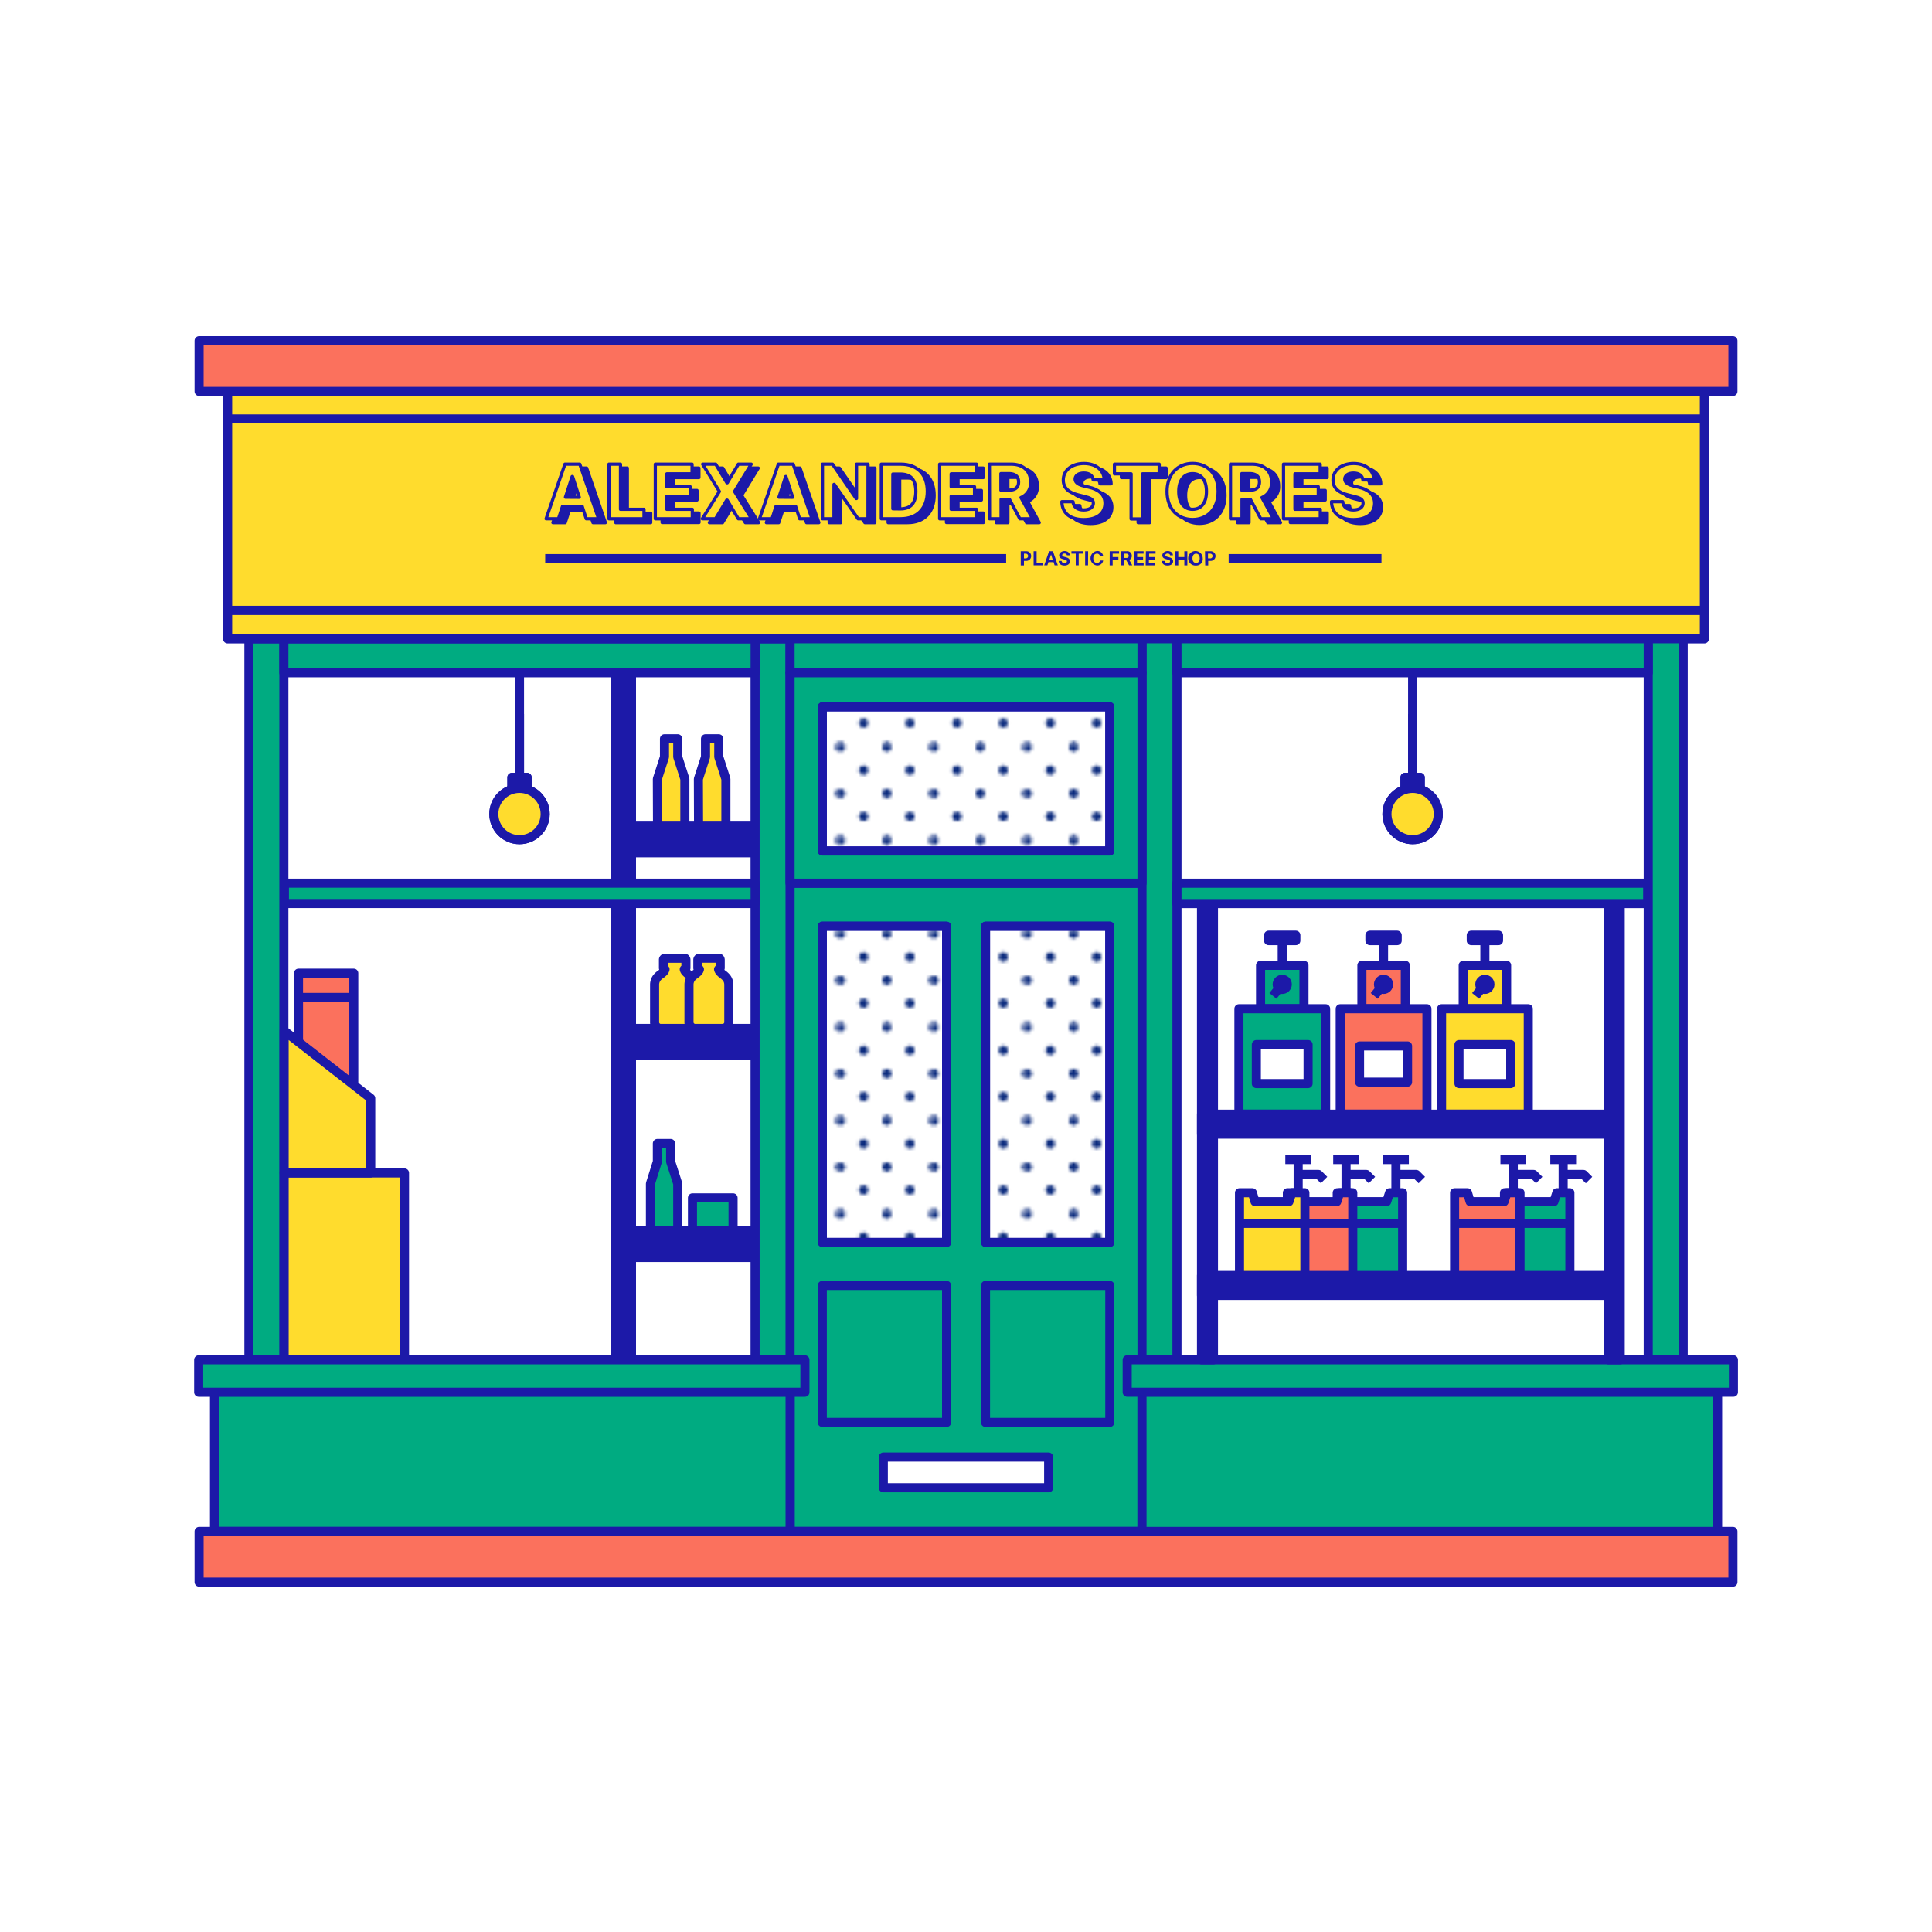 <?xml version="1.0" encoding="UTF-8"?>
<svg xmlns="http://www.w3.org/2000/svg" xmlns:xlink="http://www.w3.org/1999/xlink" id="Layer_1" data-name="Layer 1" viewBox="0 0 600 600">
  <defs>
    <pattern id="Blue_dots_2" data-name="Blue dots 2" width="28.8" height="28.8" patternUnits="userSpaceOnUse" viewBox="0 0 28.8 28.8">
      <rect width="28.8" height="28.8" fill="none"></rect>
      <g>
        <path d="M28.8,30.24a1.44,1.44,0,1,0-1.44-1.44A1.44,1.44,0,0,0,28.8,30.24Z" fill="#0a2a7d"></path>
        <path d="M14.4,30.24A1.44,1.44,0,1,0,13,28.8,1.44,1.44,0,0,0,14.4,30.24Z" fill="#0a2a7d"></path>
        <path d="M28.8,15.84a1.44,1.44,0,1,0-1.44-1.44A1.44,1.44,0,0,0,28.8,15.84Z" fill="#0a2a7d"></path>
        <path d="M14.4,15.84A1.44,1.44,0,1,0,13,14.4,1.44,1.44,0,0,0,14.4,15.84Z" fill="#0a2a7d"></path>
        <path d="M7.2,23A1.44,1.44,0,1,0,5.76,21.6,1.44,1.44,0,0,0,7.2,23Z" fill="#0a2a7d"></path>
        <path d="M21.6,23a1.44,1.44,0,1,0-1.44-1.44A1.44,1.44,0,0,0,21.6,23Z" fill="#0a2a7d"></path>
        <path d="M7.2,8.64A1.44,1.44,0,1,0,5.76,7.2,1.44,1.44,0,0,0,7.2,8.64Z" fill="#0a2a7d"></path>
        <path d="M21.6,8.64A1.44,1.44,0,1,0,20.16,7.2,1.44,1.44,0,0,0,21.6,8.64Z" fill="#0a2a7d"></path>
      </g>
      <g>
        <path d="M0,30.24A1.44,1.44,0,0,0,1.44,28.8,1.45,1.45,0,0,0,0,27.36,1.44,1.44,0,0,0-1.44,28.8,1.43,1.43,0,0,0,0,30.24Z" fill="#0a2a7d"></path>
        <path d="M0,15.84A1.44,1.44,0,0,0,1.44,14.4,1.45,1.45,0,0,0,0,13,1.44,1.44,0,0,0-1.44,14.4,1.43,1.43,0,0,0,0,15.84Z" fill="#0a2a7d"></path>
      </g>
      <g>
        <path d="M28.8,1.44A1.45,1.45,0,0,0,30.24,0,1.45,1.45,0,0,0,28.8-1.44,1.44,1.44,0,0,0,27.36,0,1.44,1.44,0,0,0,28.8,1.44Z" fill="#0a2a7d"></path>
        <path d="M14.4,1.44A1.45,1.45,0,0,0,15.84,0,1.45,1.45,0,0,0,14.4-1.44,1.44,1.44,0,0,0,13,0,1.44,1.44,0,0,0,14.4,1.44Z" fill="#0a2a7d"></path>
      </g>
      <path d="M0,1.44A1.45,1.45,0,0,0,1.44,0,1.45,1.45,0,0,0,0-1.44,1.44,1.44,0,0,0-1.44,0,1.44,1.44,0,0,0,0,1.44Z" fill="#0a2a7d"></path>
    </pattern>
  </defs>
  <rect x="82.73" y="203.66" width="157.65" height="223.69" fill="#fff"></rect>
  <rect x="359.79" y="203.66" width="157.65" height="223.69" fill="#fff"></rect>
  <g>
    <rect x="191.16" y="382.24" width="42.35" height="8.29" fill="#1c19a8" stroke="#1c19a8" stroke-linejoin="round" stroke-width="2.82"></rect>
    <rect x="191.16" y="319.4" width="42.35" height="8.29" fill="#1c19a8" stroke="#1c19a8" stroke-linejoin="round" stroke-width="2.82"></rect>
    <rect x="191.16" y="256.56" width="42.35" height="8.29" fill="#1c19a8" stroke="#1c19a8" stroke-linejoin="round" stroke-width="2.82"></rect>
    <rect x="191.16" y="208.94" width="4.95" height="213.22" fill="#1c19a8" stroke="#1c19a8" stroke-linejoin="round" stroke-width="2.82"></rect>
    <path d="M206.39,297.6a.46.46,0,0,0-.35.49v2.45a.45.45,0,0,0,.39.49h.1a1.64,1.64,0,0,1-.34.67,5.37,5.37,0,0,1-1.05.91,5.36,5.36,0,0,0-1.21,1.14,3.59,3.59,0,0,0-.64,2.05h0v11.42A2,2,0,0,0,205,319.4h9a2,2,0,0,0,1.68-2.17v-11.4h0a3.52,3.52,0,0,0-.63-2.05,5.21,5.21,0,0,0-1.21-1.15,6.06,6.06,0,0,1-1-.92,1.74,1.74,0,0,1-.34-.68h.13a.45.45,0,0,0,.39-.49V298.1a.52.52,0,0,0-.11-.36.35.35,0,0,0-.27-.14h-6.16a0,0,0,0,0,0,0Z" fill="#ffdc2d" stroke="#1c19a8" stroke-linejoin="round" stroke-width="2.82" fill-rule="evenodd"></path>
    <path d="M217.07,297.6a.46.46,0,0,0-.35.49v2.45a.45.45,0,0,0,.39.49h.1a1.64,1.64,0,0,1-.34.67,5.68,5.68,0,0,1-1.05.91,5.36,5.36,0,0,0-1.21,1.14,3.52,3.52,0,0,0-.64,2.05h0v11.42a2,2,0,0,0,1.68,2.17h9a2,2,0,0,0,1.69-2.17v-11.4h0a3.52,3.52,0,0,0-.63-2.05,5.42,5.42,0,0,0-1.21-1.15,6.06,6.06,0,0,1-1-.92,1.74,1.74,0,0,1-.34-.68h.13a.45.45,0,0,0,.38-.49l0-2.44a.64.64,0,0,0-.11-.36.35.35,0,0,0-.28-.14h-6.15s0,0,0,0Z" fill="#ffdc2d" stroke="#1c19a8" stroke-linejoin="round" stroke-width="2.82" fill-rule="evenodd"></path>
    <path d="M204.2,256.56h8.49l0-14.64-2.21-6.85v-5.63h-4.12v5.63l-2.21,6.85Z" fill="#ffdc2d" stroke="#1c19a8" stroke-linejoin="round" stroke-width="2.82"></path>
    <path d="M216.94,256.56h8.49l0-14.64-2.21-6.85v-5.63h-4.12v5.63l-2.21,6.85Z" fill="#ffdc2d" stroke="#1c19a8" stroke-linejoin="round" stroke-width="2.82"></path>
    <path d="M202,382.24h8.48l0-14.64-2.21-6.85v-5.63h-4.12v5.63L202,367.6Z" fill="#00ab81" stroke="#1c19a8" stroke-linejoin="round" stroke-width="2.82"></path>
    <rect x="215.05" y="372.01" width="12.61" height="10.23" fill="#00ab81" stroke="#1c19a8" stroke-linejoin="round" stroke-width="2.82"></rect>
  </g>
  <rect x="245.28" y="274.28" width="109.91" height="201.32" fill="#00ab81" stroke="#1c19a8" stroke-linejoin="round" stroke-width="2.82"></rect>
  <rect x="77.3" y="198.38" width="10.86" height="280.96" transform="translate(165.46 677.71) rotate(-180)" fill="#00ab81" stroke="#1c19a8" stroke-linejoin="round" stroke-width="2.82"></rect>
  <rect x="234.51" y="198.38" width="10.86" height="280.96" transform="translate(479.87 677.71) rotate(-180)" fill="#00ab81" stroke="#1c19a8" stroke-linejoin="round" stroke-width="2.82"></rect>
  <rect x="66.6" y="432.3" width="178.76" height="43.31" transform="translate(311.97 907.9) rotate(-180)" fill="#00ab81" stroke="#1c19a8" stroke-linejoin="round" stroke-width="2.82"></rect>
  <rect x="61.7" y="422.31" width="188.27" height="10.07" transform="translate(311.67 854.7) rotate(-180)" fill="#00ab81" stroke="#1c19a8" stroke-linejoin="round" stroke-width="2.82"></rect>
  <rect x="88.16" y="198.38" width="146.35" height="10.56" transform="translate(322.67 407.32) rotate(-180)" fill="#00ab81" stroke="#1c19a8" stroke-linejoin="round" stroke-width="2.82"></rect>
  <rect x="88.33" y="274.28" width="146.18" height="6.34" transform="translate(322.84 554.89) rotate(-180)" fill="#00ab81" stroke="#1c19a8" stroke-linejoin="round" stroke-width="2.82"></rect>
  <rect x="70.69" y="121.56" width="458.62" height="8.87" fill="#ffdc2d" stroke="#1c19a8" stroke-linejoin="round" stroke-width="2.82"></rect>
  <rect x="70.69" y="189.55" width="458.62" height="8.87" fill="#ffdc2d" stroke="#1c19a8" stroke-linejoin="round" stroke-width="2.82"></rect>
  <rect x="70.69" y="130.11" width="458.62" height="59.44" fill="#ffdc2d" stroke="#1c19a8" stroke-linejoin="round" stroke-width="2.82"></rect>
  <rect x="61.83" y="105.81" width="476.35" height="15.75" fill="#fb715d" stroke="#1c19a8" stroke-linejoin="round" stroke-width="2.82"></rect>
  <rect x="511.87" y="198.38" width="10.86" height="280.96" fill="#00ab81" stroke="#1c19a8" stroke-linejoin="round" stroke-width="2.82"></rect>
  <rect x="354.66" y="198.38" width="10.86" height="280.96" fill="#00ab81" stroke="#1c19a8" stroke-linejoin="round" stroke-width="2.82"></rect>
  <rect x="61.83" y="475.6" width="476.35" height="15.75" fill="#fb715d" stroke="#1c19a8" stroke-linejoin="round" stroke-width="2.82"></rect>
  <rect x="354.66" y="432.3" width="178.76" height="43.31" fill="#00ab81" stroke="#1c19a8" stroke-linejoin="round" stroke-width="2.82"></rect>
  <rect x="350.06" y="422.31" width="188.27" height="10.07" fill="#00ab81" stroke="#1c19a8" stroke-linejoin="round" stroke-width="2.82"></rect>
  <rect x="365.52" y="198.38" width="146.35" height="10.56" fill="#00ab81" stroke="#1c19a8" stroke-linejoin="round" stroke-width="2.82"></rect>
  <rect x="365.52" y="274.28" width="146.18" height="6.34" fill="#00ab81" stroke="#1c19a8" stroke-linejoin="round" stroke-width="2.82"></rect>
  <rect x="245.37" y="198.38" width="109.3" height="10.56" transform="translate(600.03 407.32) rotate(-180)" fill="#00ab81" stroke="#1c19a8" stroke-linejoin="round" stroke-width="2.82"></rect>
  <rect x="245.37" y="208.94" width="109.3" height="65.34" transform="translate(600.03 483.22) rotate(-180)" fill="#00ab81" stroke="#1c19a8" stroke-linejoin="round" stroke-width="2.82"></rect>
  <rect x="277.63" y="197.24" width="44.77" height="89.3" transform="translate(541.91 -58.12) rotate(90)" fill="#fff" stroke="#1c19a8" stroke-linejoin="round" stroke-width="2.82"></rect>
  <g>
    <rect x="255.37" y="287.65" width="38.6" height="98.2" fill="#fff" stroke="#1c19a8" stroke-linejoin="round" stroke-width="2.82"></rect>
    <rect x="306.06" y="287.65" width="38.6" height="98.2" fill="#fff" stroke="#1c19a8" stroke-linejoin="round" stroke-width="2.82"></rect>
  </g>
  <g>
    <rect x="255.37" y="399.21" width="38.6" height="42.54" fill="#00ab81" stroke="#1c19a8" stroke-linejoin="round" stroke-width="2.82"></rect>
    <rect x="306.06" y="399.21" width="38.6" height="42.54" fill="#00ab81" stroke="#1c19a8" stroke-linejoin="round" stroke-width="2.82"></rect>
  </g>
  <rect x="274.32" y="452.52" width="51.35" height="9.52" fill="#fff" stroke="#1c19a8" stroke-linejoin="round" stroke-width="2.82"></rect>
  <g>
    <line x1="438.7" y1="208.94" x2="438.7" y2="243.8" fill="#1c19a8" stroke="#1c19a8" stroke-linejoin="round" stroke-width="2.82"></line>
    <rect x="436.33" y="241.43" width="4.73" height="4.73" fill="#1c19a8" stroke="#1c19a8" stroke-linejoin="round" stroke-width="2.82"></rect>
    <circle cx="438.7" cy="252.8" r="7.97" fill="#ffdc2d" stroke="#1c19a8" stroke-linejoin="round" stroke-width="2.82"></circle>
    <line x1="438.7" y1="221.74" x2="438.7" y2="243.8" fill="#1c19a8" stroke="#1c19a8" stroke-linejoin="round" stroke-width="2.82"></line>
    <rect x="436.33" y="241.43" width="4.73" height="4.73" fill="#1c19a8" stroke="#1c19a8" stroke-linejoin="round" stroke-width="2.82"></rect>
    <circle cx="438.7" cy="252.8" r="7.97" fill="#ffdc2d" stroke="#1c19a8" stroke-linejoin="round" stroke-width="2.82"></circle>
  </g>
  <g>
    <line x1="161.33" y1="208.94" x2="161.33" y2="243.8" fill="#1c19a8" stroke="#1c19a8" stroke-linejoin="round" stroke-width="2.82"></line>
    <rect x="158.97" y="241.43" width="4.73" height="4.73" fill="#1c19a8" stroke="#1c19a8" stroke-linejoin="round" stroke-width="2.82"></rect>
    <circle cx="161.33" cy="252.8" r="7.97" fill="#ffdc2d" stroke="#1c19a8" stroke-linejoin="round" stroke-width="2.82"></circle>
    <line x1="161.33" y1="221.74" x2="161.33" y2="243.8" fill="#1c19a8" stroke="#1c19a8" stroke-linejoin="round" stroke-width="2.82"></line>
    <rect x="158.97" y="241.43" width="4.73" height="4.73" fill="#1c19a8" stroke="#1c19a8" stroke-linejoin="round" stroke-width="2.82"></rect>
    <circle cx="161.33" cy="252.8" r="7.97" fill="#ffdc2d" stroke="#1c19a8" stroke-linejoin="round" stroke-width="2.82"></circle>
  </g>
  <g>
    <g>
      <rect x="391.48" y="299.79" width="13.48" height="13.48" fill="#00ab81" stroke="#1c19a8" stroke-linejoin="round" stroke-width="2.82"></rect>
      <rect x="393.97" y="290.44" width="8.47" height="1.68" fill="#fb715d" stroke="#1c19a8" stroke-linejoin="round" stroke-width="2.82"></rect>
      <line x1="398.21" y1="292.12" x2="398.21" y2="299.79" fill="#fb715d" stroke="#1c19a8" stroke-linejoin="round" stroke-width="2.82"></line>
      <circle cx="398.21" cy="305.7" r="1.57" fill="#1c19a8" stroke="#1c19a8" stroke-linejoin="round" stroke-width="2.82"></circle>
    </g>
    <line x1="398.21" y1="305.7" x2="395.32" y2="309.28" fill="#1c19a8" stroke="#1c19a8" stroke-linejoin="round" stroke-width="2.82"></line>
    <rect x="384.76" y="313.27" width="26.93" height="32.74" fill="#00ab81" stroke="#1c19a8" stroke-linejoin="round" stroke-width="2.82"></rect>
    <rect x="390.17" y="324.4" width="16.07" height="12.12" fill="#fff" stroke="#1c19a8" stroke-linejoin="round" stroke-width="2.82"></rect>
  </g>
  <g>
    <g>
      <rect x="422.95" y="299.79" width="13.48" height="13.48" fill="#fb715d" stroke="#1c19a8" stroke-linejoin="round" stroke-width="2.82"></rect>
      <rect x="425.44" y="290.44" width="8.47" height="1.68" fill="#fb715d" stroke="#1c19a8" stroke-linejoin="round" stroke-width="2.82"></rect>
      <line x1="429.67" y1="292.12" x2="429.67" y2="299.79" fill="#fb715d" stroke="#1c19a8" stroke-linejoin="round" stroke-width="2.82"></line>
      <circle cx="429.67" cy="305.7" r="1.57" fill="#1c19a8" stroke="#1c19a8" stroke-linejoin="round" stroke-width="2.82"></circle>
    </g>
    <line x1="429.67" y1="305.7" x2="426.79" y2="309.28" fill="#1c19a8" stroke="#1c19a8" stroke-linejoin="round" stroke-width="2.82"></line>
    <rect x="416.22" y="313.27" width="26.93" height="32.74" fill="#fb715d" stroke="#1c19a8" stroke-linejoin="round" stroke-width="2.82"></rect>
    <rect x="422.22" y="324.83" width="14.91" height="11.24" fill="#fff" stroke="#1c19a8" stroke-linejoin="round" stroke-width="2.82"></rect>
  </g>
  <g>
    <g>
      <rect x="454.41" y="299.79" width="13.48" height="13.48" fill="#ffdc2d" stroke="#1c19a8" stroke-linejoin="round" stroke-width="2.82"></rect>
      <rect x="456.91" y="290.44" width="8.47" height="1.68" fill="#fb715d" stroke="#1c19a8" stroke-linejoin="round" stroke-width="2.82"></rect>
      <line x1="461.14" y1="292.12" x2="461.14" y2="299.79" fill="#fb715d" stroke="#1c19a8" stroke-linejoin="round" stroke-width="2.82"></line>
      <circle cx="461.14" cy="305.7" r="1.57" fill="#1c19a8" stroke="#1c19a8" stroke-linejoin="round" stroke-width="2.82"></circle>
    </g>
    <line x1="461.14" y1="305.7" x2="458.26" y2="309.28" fill="#1c19a8" stroke="#1c19a8" stroke-linejoin="round" stroke-width="2.82"></line>
    <rect x="447.69" y="313.27" width="26.93" height="32.74" fill="#ffdc2d" stroke="#1c19a8" stroke-linejoin="round" stroke-width="2.82"></rect>
    <rect x="453.1" y="324.4" width="16.07" height="12.12" fill="#fff" stroke="#1c19a8" stroke-linejoin="round" stroke-width="2.82"></rect>
  </g>
  <rect x="373.14" y="396.11" width="128.18" height="6.2" fill="#1c19a8" stroke="#1c19a8" stroke-linejoin="round" stroke-width="2.82"></rect>
  <rect x="373.14" y="346.02" width="128.18" height="6.2" fill="#1c19a8" stroke="#1c19a8" stroke-linejoin="round" stroke-width="2.82"></rect>
  <rect x="373.14" y="282.13" width="3.71" height="140.19" fill="#1c19a8" stroke="#1c19a8" stroke-linejoin="round" stroke-width="2.82"></rect>
  <g>
    <g>
      <polygon points="431.55 370.42 430.65 373.19 420.11 373.19 419.29 370.42 415.29 370.42 415.29 396.11 435.6 396.11 435.6 370.42 431.55 370.42" fill="#00ab81" stroke="#1c19a8" stroke-linejoin="round" stroke-width="2.82"></polygon>
      <line x1="415.29" y1="379.94" x2="435.73" y2="379.94" fill="#ffdc2d" stroke="#1c19a8" stroke-linejoin="round" stroke-width="2.82"></line>
      <g>
        <line x1="433.51" y1="360.11" x2="433.51" y2="370.41" fill="#ffdc2d" stroke="#1c19a8" stroke-linejoin="round" stroke-width="2.82"></line>
        <polyline points="433.51 364.73 439.82 364.73 441.56 366.47" fill="none" stroke="#1c19a8" stroke-linejoin="round" stroke-width="2.82"></polyline>
      </g>
    </g>
    <line x1="429.52" y1="360.11" x2="437.53" y2="360.11" fill="#ffdc2d" stroke="#1c19a8" stroke-linejoin="round" stroke-width="2.82"></line>
  </g>
  <rect x="499.46" y="282.13" width="3.71" height="140.19" fill="#1c19a8" stroke="#1c19a8" stroke-linejoin="round" stroke-width="2.82"></rect>
  <g>
    <g>
      <polygon points="416.06 370.42 415.17 373.19 404.63 373.19 403.81 370.42 399.81 370.42 399.81 396.11 420.12 396.11 420.12 370.42 416.06 370.42" fill="#fb715d" stroke="#1c19a8" stroke-linejoin="round" stroke-width="2.82"></polygon>
      <line x1="399.81" y1="379.94" x2="420.25" y2="379.94" fill="#ffdc2d" stroke="#1c19a8" stroke-linejoin="round" stroke-width="2.82"></line>
      <g>
        <line x1="418.03" y1="360.11" x2="418.03" y2="370.41" fill="#ffdc2d" stroke="#1c19a8" stroke-linejoin="round" stroke-width="2.82"></line>
        <polyline points="418.03 364.73 424.33 364.73 426.07 366.47" fill="none" stroke="#1c19a8" stroke-linejoin="round" stroke-width="2.82"></polyline>
      </g>
    </g>
    <line x1="414.04" y1="360.11" x2="422.05" y2="360.11" fill="#ffdc2d" stroke="#1c19a8" stroke-linejoin="round" stroke-width="2.82"></line>
  </g>
  <g>
    <g>
      <polygon points="401.2 370.42 400.3 373.19 389.76 373.19 388.94 370.42 384.94 370.42 384.94 396.11 405.25 396.11 405.25 370.42 401.2 370.42" fill="#ffdc2d" stroke="#1c19a8" stroke-linejoin="round" stroke-width="2.82"></polygon>
      <line x1="384.94" y1="379.94" x2="405.38" y2="379.94" fill="#ffdc2d" stroke="#1c19a8" stroke-linejoin="round" stroke-width="2.82"></line>
      <g>
        <line x1="403.16" y1="360.11" x2="403.16" y2="370.41" fill="#ffdc2d" stroke="#1c19a8" stroke-linejoin="round" stroke-width="2.82"></line>
        <polyline points="403.16 364.73 409.47 364.73 411.2 366.47" fill="none" stroke="#1c19a8" stroke-linejoin="round" stroke-width="2.82"></polyline>
      </g>
    </g>
    <line x1="399.17" y1="360.11" x2="407.18" y2="360.11" fill="#ffdc2d" stroke="#1c19a8" stroke-linejoin="round" stroke-width="2.82"></line>
  </g>
  <g>
    <g>
      <polygon points="483.48 370.42 482.59 373.19 472.05 373.19 471.23 370.42 467.23 370.42 467.23 396.11 487.54 396.11 487.54 370.42 483.48 370.42" fill="#00ab81" stroke="#1c19a8" stroke-linejoin="round" stroke-width="2.82"></polygon>
      <line x1="467.23" y1="379.94" x2="487.67" y2="379.94" fill="#ffdc2d" stroke="#1c19a8" stroke-linejoin="round" stroke-width="2.82"></line>
      <g>
        <line x1="485.45" y1="360.11" x2="485.45" y2="370.41" fill="#ffdc2d" stroke="#1c19a8" stroke-linejoin="round" stroke-width="2.82"></line>
        <polyline points="485.45 364.73 491.75 364.73 493.49 366.47" fill="none" stroke="#1c19a8" stroke-linejoin="round" stroke-width="2.82"></polyline>
      </g>
    </g>
    <line x1="481.46" y1="360.11" x2="489.47" y2="360.11" fill="#ffdc2d" stroke="#1c19a8" stroke-linejoin="round" stroke-width="2.82"></line>
  </g>
  <g>
    <g>
      <polygon points="468 370.42 467.11 373.19 456.56 373.19 455.74 370.42 451.74 370.42 451.74 396.11 472.05 396.11 472.05 370.42 468 370.42" fill="#fb715d" stroke="#1c19a8" stroke-linejoin="round" stroke-width="2.82"></polygon>
      <line x1="451.74" y1="379.94" x2="472.19" y2="379.94" fill="#ffdc2d" stroke="#1c19a8" stroke-linejoin="round" stroke-width="2.82"></line>
      <g>
        <line x1="469.96" y1="360.11" x2="469.96" y2="370.41" fill="#ffdc2d" stroke="#1c19a8" stroke-linejoin="round" stroke-width="2.82"></line>
        <polyline points="469.96 364.73 476.27 364.73 478.01 366.47" fill="none" stroke="#1c19a8" stroke-linejoin="round" stroke-width="2.82"></polyline>
      </g>
    </g>
    <line x1="465.97" y1="360.11" x2="473.99" y2="360.11" fill="#ffdc2d" stroke="#1c19a8" stroke-linejoin="round" stroke-width="2.82"></line>
  </g>
  <rect x="88.24" y="364.27" width="37.38" height="57.89" fill="#ffdc2d" stroke="#1c19a8" stroke-linejoin="round" stroke-width="2.82"></rect>
  <rect x="92.7" y="302.23" width="17.16" height="35.74" fill="#fb715d" stroke="#1c19a8" stroke-linejoin="round" stroke-width="2.82"></rect>
  <polygon points="115.13 341.08 88.24 320.1 88.24 364.27 115.13 364.27 115.13 341.08" fill="#ffdc2d" stroke="#1c19a8" stroke-linejoin="round" stroke-width="2.82"></polygon>
  <line x1="109.87" y1="309.77" x2="93.93" y2="309.77" fill="#ffdc2d" stroke="#1c19a8" stroke-linejoin="round" stroke-width="2.82"></line>
  <g>
    <line x1="169.31" y1="173.47" x2="312.47" y2="173.47" fill="#1c19a8" stroke="#1c19a8" stroke-linejoin="round" stroke-width="2.82"></line>
    <line x1="381.57" y1="173.47" x2="429.03" y2="173.47" fill="#1c19a8" stroke="#1c19a8" stroke-linejoin="round" stroke-width="2.82"></line>
    <g>
      <path d="M317,171.18h1.74a1.49,1.49,0,1,1,0,3H318v1.42H317Zm1.56,2.22a.73.73,0,1,0,0-1.46H318v1.46Z" fill="#1c19a8"></path>
      <path d="M321,171.18h.93v3.63h1.88v.76H321Z" fill="#1c19a8"></path>
      <path d="M324.28,175.57l1.52-4.39H327l1.52,4.39h-1l-.32-1H325.6l-.33,1Zm2.67-1.72-.54-1.67h0l-.54,1.67Z" fill="#1c19a8"></path>
      <path d="M330.58,171.9c-.46,0-.71.2-.71.49s.32.45.7.54l.39.1c.77.17,1.32.56,1.32,1.29s-.63,1.32-1.7,1.32-1.75-.5-1.78-1.45h.9c0,.44.38.67.86.67s.78-.22.78-.54-.26-.44-.74-.55l-.48-.12c-.74-.18-1.2-.55-1.2-1.2s.7-1.33,1.67-1.33,1.62.54,1.63,1.32h-.89C331.3,172.1,331,171.9,330.58,171.9Z" fill="#1c19a8"></path>
      <path d="M332.75,171.18h3.61v.76H335v3.63h-.92v-3.63h-1.34Z" fill="#1c19a8"></path>
      <path d="M337.9,175.57H337v-4.39h.93Z" fill="#1c19a8"></path>
      <path d="M341.61,172.72a.9.9,0,0,0-.95-.78c-.68,0-1.13.52-1.13,1.44s.45,1.43,1.12,1.43a.9.9,0,0,0,1-.74h.94a1.83,1.83,0,0,1-1.91,1.55,2.27,2.27,0,0,1,0-4.51,1.79,1.79,0,0,1,1.91,1.6Z" fill="#1c19a8"></path>
      <path d="M344.63,171.18h2.91v.76h-2V173h1.79v.77h-1.79v1.81h-.93Z" fill="#1c19a8"></path>
      <path d="M348.18,171.18h1.73a1.39,1.39,0,0,1,1.58,1.43,1.28,1.28,0,0,1-.78,1.26l.93,1.7h-1l-.84-1.55h-.67v1.55h-.93Zm1.56,2.09c.53,0,.79-.22.79-.66s-.26-.67-.8-.67h-.62v1.33Z" fill="#1c19a8"></path>
      <path d="M352.15,171.18h3v.76h-2V173H355v.77h-1.88v1.05h2.05v.76h-3Z" fill="#1c19a8"></path>
      <path d="M355.87,171.18h3v.76h-2V173h1.88v.77H356.8v1.05h2v.76h-3Z" fill="#1c19a8"></path>
      <path d="M362.62,171.9c-.46,0-.71.2-.71.49s.32.45.7.54l.39.1c.77.17,1.32.56,1.32,1.29s-.63,1.32-1.7,1.32-1.75-.5-1.78-1.45h.9c0,.44.38.67.86.67s.78-.22.78-.54-.26-.44-.74-.55l-.48-.12c-.74-.18-1.2-.55-1.2-1.2s.7-1.33,1.67-1.33,1.62.54,1.63,1.32h-.89C363.34,172.1,363.06,171.9,362.62,171.9Z" fill="#1c19a8"></path>
      <path d="M365,171.18h.92V173h1.89v-1.81h.93v4.39h-.93v-1.81h-1.89v1.81H365Z" fill="#1c19a8"></path>
      <path d="M371.46,175.63a2.26,2.26,0,1,1,2.06-2.25A2,2,0,0,1,371.46,175.63Zm0-3.69c-.68,0-1.12.51-1.12,1.44s.44,1.43,1.12,1.43,1.12-.5,1.12-1.43S372.13,171.94,371.46,171.94Z" fill="#1c19a8"></path>
      <path d="M374.22,171.18H376a1.49,1.49,0,1,1,0,3h-.78v1.42h-.93Zm1.56,2.22a.7.7,0,0,0,.79-.73c0-.44-.26-.73-.8-.73h-.62v1.46Z" fill="#1c19a8"></path>
    </g>
    <g>
      <g>
        <path d="M171.71,162.31l5.85-16.94h4.62L188,162.31h-3.84l-1.26-3.86h-6.11l-1.26,3.86ZM182,155.65l-2.08-6.41h-.14l-2.08,6.41Z" fill="#1c19a8" stroke="#1c19a8" stroke-linejoin="round"></path>
        <path d="M191.24,145.37h3.58v14h7.26v2.95H191.24Z" fill="#1c19a8" stroke="#1c19a8" stroke-linejoin="round"></path>
        <path d="M205.63,145.37h11.42v2.95h-7.83v4h7.24v2.95h-7.24v4.05h7.86v2.95H205.63Z" fill="#1c19a8" stroke="#1c19a8" stroke-linejoin="round"></path>
        <path d="M227.86,151.14H228l3.43-5.77h4.05l-5.17,8.47,5.28,8.47h-4.12L228,156.53h-.13l-3.48,5.78h-4.1l5.3-8.47-5.2-8.47h4.06Z" fill="#1c19a8" stroke="#1c19a8" stroke-linejoin="round"></path>
        <path d="M238,162.31l5.85-16.94h4.61l5.84,16.94h-3.83l-1.26-3.86h-6.11l-1.26,3.86Zm10.31-6.66-2.09-6.41h-.13L244,155.65Z" fill="#1c19a8" stroke="#1c19a8" stroke-linejoin="round"></path>
        <path d="M271.68,162.31h-3.09l-7.37-10.66h-.13v10.66h-3.58V145.37h3.15L268,156h.15V145.37h3.56Z" fill="#1c19a8" stroke="#1c19a8" stroke-linejoin="round"></path>
        <path d="M275.82,162.31V145.37h6.06c5.11,0,8.23,3.17,8.23,8.45s-3.12,8.49-8.28,8.49Zm5.86-3.07c3.18,0,4.86-1.64,4.86-5.42s-1.68-5.38-4.86-5.38H279.4v10.8Z" fill="#1c19a8" stroke="#1c19a8" stroke-linejoin="round"></path>
        <path d="M293.94,145.37h11.42v2.95h-7.83v4h7.24v2.95h-7.24v4.05h7.86v2.95H293.94Z" fill="#1c19a8" stroke="#1c19a8" stroke-linejoin="round"></path>
        <path d="M309.39,145.37h6.69c3.84,0,6.07,2.16,6.07,5.53a4.87,4.87,0,0,1-3,4.82l3.6,6.59H318.8l-3.21-6H313v6h-3.58Zm6,8c2,0,3-.84,3-2.52s-1-2.6-3.07-2.6H313v5.12Z" fill="#1c19a8" stroke="#1c19a8" stroke-linejoin="round"></path>
        <path d="M338.73,148.13c-1.75,0-2.72.8-2.72,1.89s1.2,1.77,2.68,2.11l1.52.36c2.94.66,5.07,2.16,5.08,5,0,3.1-2.44,5.08-6.58,5.08s-6.73-1.9-6.82-5.56h3.46c.12,1.7,1.46,2.56,3.32,2.56s3-.85,3-2.09-1-1.67-2.88-2.12l-1.84-.46c-2.86-.69-4.62-2.12-4.62-4.62,0-3.07,2.71-5.12,6.42-5.12s6.26,2.08,6.31,5.1h-3.44C341.49,148.91,340.44,148.13,338.73,148.13Z" fill="#1c19a8" stroke="#1c19a8" stroke-linejoin="round"></path>
        <path d="M348.22,145.37h13.92v2.95H357v14h-3.54v-14h-5.19Z" fill="#1c19a8" stroke="#1c19a8" stroke-linejoin="round"></path>
        <path d="M372.5,162.54c-4.52,0-7.93-3.18-7.93-8.7s3.41-8.7,7.93-8.7,7.93,3.16,7.93,8.7S377,162.54,372.5,162.54Zm0-14.24c-2.61,0-4.3,1.95-4.3,5.54s1.69,5.53,4.3,5.53,4.3-1.94,4.3-5.53S375.1,148.3,372.5,148.3Z" fill="#1c19a8" stroke="#1c19a8" stroke-linejoin="round"></path>
        <path d="M384.26,145.37H391c3.84,0,6.07,2.16,6.07,5.53a4.87,4.87,0,0,1-3,4.82l3.6,6.59h-3.95l-3.21-6h-2.61v6h-3.59Zm6,8c2.05,0,3.05-.84,3.05-2.52s-1-2.6-3.07-2.6h-2.41v5.12Z" fill="#1c19a8" stroke="#1c19a8" stroke-linejoin="round"></path>
        <path d="M400.73,145.37h11.42v2.95h-7.84v4h7.25v2.95h-7.25v4.05h7.87v2.95H400.73Z" fill="#1c19a8" stroke="#1c19a8" stroke-linejoin="round"></path>
        <path d="M422.48,148.13c-1.76,0-2.73.8-2.73,1.89s1.21,1.77,2.68,2.11l1.53.36c2.94.66,5.07,2.16,5.07,5,0,3.1-2.44,5.08-6.57,5.08s-6.73-1.9-6.82-5.56h3.46c.12,1.7,1.46,2.56,3.32,2.56s3-.85,3-2.09-1-1.67-2.88-2.12l-1.84-.46c-2.86-.69-4.63-2.12-4.62-4.62,0-3.07,2.71-5.12,6.42-5.12s6.25,2.08,6.3,5.1h-3.43C425.24,148.91,424.19,148.13,422.48,148.13Z" fill="#1c19a8" stroke="#1c19a8" stroke-linejoin="round"></path>
      </g>
      <g>
        <path d="M169.59,161.1l5.85-16.94h4.62l5.83,16.94h-3.83l-1.26-3.86h-6.11l-1.26,3.86Zm10.31-6.66L177.81,148h-.13l-2.08,6.41Z" fill="#ffdc2d" stroke="#1c19a8" stroke-linejoin="round"></path>
        <path d="M189.11,144.16h3.59v14H200v2.95H189.11Z" fill="#ffdc2d" stroke="#1c19a8" stroke-linejoin="round"></path>
        <path d="M203.51,144.16h11.42v3h-7.84v4h7.25v2.95h-7.25v4.05H215v2.95H203.51Z" fill="#ffdc2d" stroke="#1c19a8" stroke-linejoin="round"></path>
        <path d="M225.74,149.93h.13l3.43-5.77h4l-5.17,8.47,5.28,8.47h-4.12l-3.47-5.78h-.13l-3.48,5.78h-4.1l5.3-8.47-5.2-8.47h4.06Z" fill="#ffdc2d" stroke="#1c19a8" stroke-linejoin="round"></path>
        <path d="M235.87,161.1l5.85-16.94h4.61l5.84,16.94h-3.84l-1.25-3.86H241l-1.25,3.86Zm10.31-6.66L244.09,148H244l-2.09,6.41Z" fill="#ffdc2d" stroke="#1c19a8" stroke-linejoin="round"></path>
        <path d="M269.56,161.1h-3.09l-7.37-10.66H259V161.1h-3.58V144.16h3.14l7.32,10.65H266V144.16h3.57Z" fill="#ffdc2d" stroke="#1c19a8" stroke-linejoin="round"></path>
        <path d="M273.7,161.1V144.16h6.05c5.11,0,8.24,3.18,8.24,8.45s-3.13,8.49-8.29,8.49Zm5.85-3.07c3.19,0,4.87-1.64,4.87-5.42s-1.68-5.38-4.86-5.38h-2.28V158Z" fill="#ffdc2d" stroke="#1c19a8" stroke-linejoin="round"></path>
        <path d="M291.82,144.16h11.42v3H295.4v4h7.25v2.95H295.4v4.05h7.87v2.95H291.82Z" fill="#ffdc2d" stroke="#1c19a8" stroke-linejoin="round"></path>
        <path d="M307.27,144.16H314c3.85,0,6.07,2.17,6.07,5.53a4.89,4.89,0,0,1-3,4.83l3.6,6.58h-3.95l-3.21-6h-2.62v6h-3.58Zm6,8.06c2.06,0,3.06-.85,3.06-2.53s-1-2.6-3.07-2.6h-2.42v5.13Z" fill="#ffdc2d" stroke="#1c19a8" stroke-linejoin="round"></path>
        <path d="M336.61,146.92c-1.76,0-2.72.8-2.72,1.9s1.2,1.76,2.67,2.1l1.53.36c2.94.66,5.07,2.16,5.08,5,0,3.1-2.44,5.08-6.58,5.08s-6.73-1.9-6.82-5.56h3.46c.12,1.7,1.46,2.56,3.32,2.56s3-.85,3-2.09-1-1.67-2.88-2.12l-1.84-.46c-2.86-.69-4.63-2.12-4.62-4.61,0-3.08,2.71-5.13,6.42-5.13s6.26,2.08,6.3,5.1H339.5C339.37,147.7,338.32,146.92,336.61,146.92Z" fill="#ffdc2d" stroke="#1c19a8" stroke-linejoin="round"></path>
        <path d="M346.1,144.16H360v3h-5.18v14h-3.54v-14H346.1Z" fill="#ffdc2d" stroke="#1c19a8" stroke-linejoin="round"></path>
        <path d="M370.38,161.33c-4.52,0-7.94-3.18-7.94-8.7s3.42-8.7,7.94-8.7,7.93,3.16,7.93,8.7S374.87,161.33,370.38,161.33Zm0-14.23c-2.61,0-4.31,1.94-4.31,5.53s1.7,5.53,4.31,5.53,4.3-1.94,4.3-5.53S373,147.1,370.38,147.1Z" fill="#ffdc2d" stroke="#1c19a8" stroke-linejoin="round"></path>
        <path d="M382.14,144.16h6.68c3.85,0,6.08,2.17,6.08,5.53a4.89,4.89,0,0,1-3,4.83l3.6,6.58h-3.95l-3.21-6h-2.62v6h-3.58Zm6,8.06c2,0,3-.85,3-2.53s-1-2.6-3.07-2.6h-2.42v5.13Z" fill="#ffdc2d" stroke="#1c19a8" stroke-linejoin="round"></path>
        <path d="M398.61,144.16H410v3h-7.84v4h7.25v2.95h-7.25v4.05h7.87v2.95H398.61Z" fill="#ffdc2d" stroke="#1c19a8" stroke-linejoin="round"></path>
        <path d="M420.35,146.92c-1.75,0-2.72.8-2.72,1.9s1.21,1.76,2.68,2.1l1.52.36c2.95.66,5.07,2.16,5.08,5,0,3.1-2.44,5.08-6.57,5.08s-6.74-1.9-6.83-5.56H417c.11,1.7,1.45,2.56,3.32,2.56s3-.85,3-2.09-1-1.67-2.88-2.12l-1.84-.46c-2.87-.69-4.63-2.12-4.62-4.61,0-3.08,2.7-5.13,6.42-5.13s6.25,2.08,6.3,5.1h-3.43C423.12,147.7,422.07,146.92,420.35,146.92Z" fill="#ffdc2d" stroke="#1c19a8" stroke-linejoin="round"></path>
      </g>
    </g>
  </g>
  <polygon points="255.37 264.28 255.37 219.51 344.66 219.51 344.66 264.28 255.37 264.28" stroke="#1c19a8" stroke-linejoin="round" stroke-width="2.82" fill="url(#Blue_dots_2)"></polygon>
  <g>
    <rect x="255.37" y="287.65" width="38.6" height="98.2" stroke="#1c19a8" stroke-linejoin="round" stroke-width="2.82" fill="url(#Blue_dots_2)"></rect>
    <rect x="306.06" y="287.65" width="38.6" height="98.2" stroke="#1c19a8" stroke-linejoin="round" stroke-width="2.82" fill="url(#Blue_dots_2)"></rect>
  </g>
</svg>
